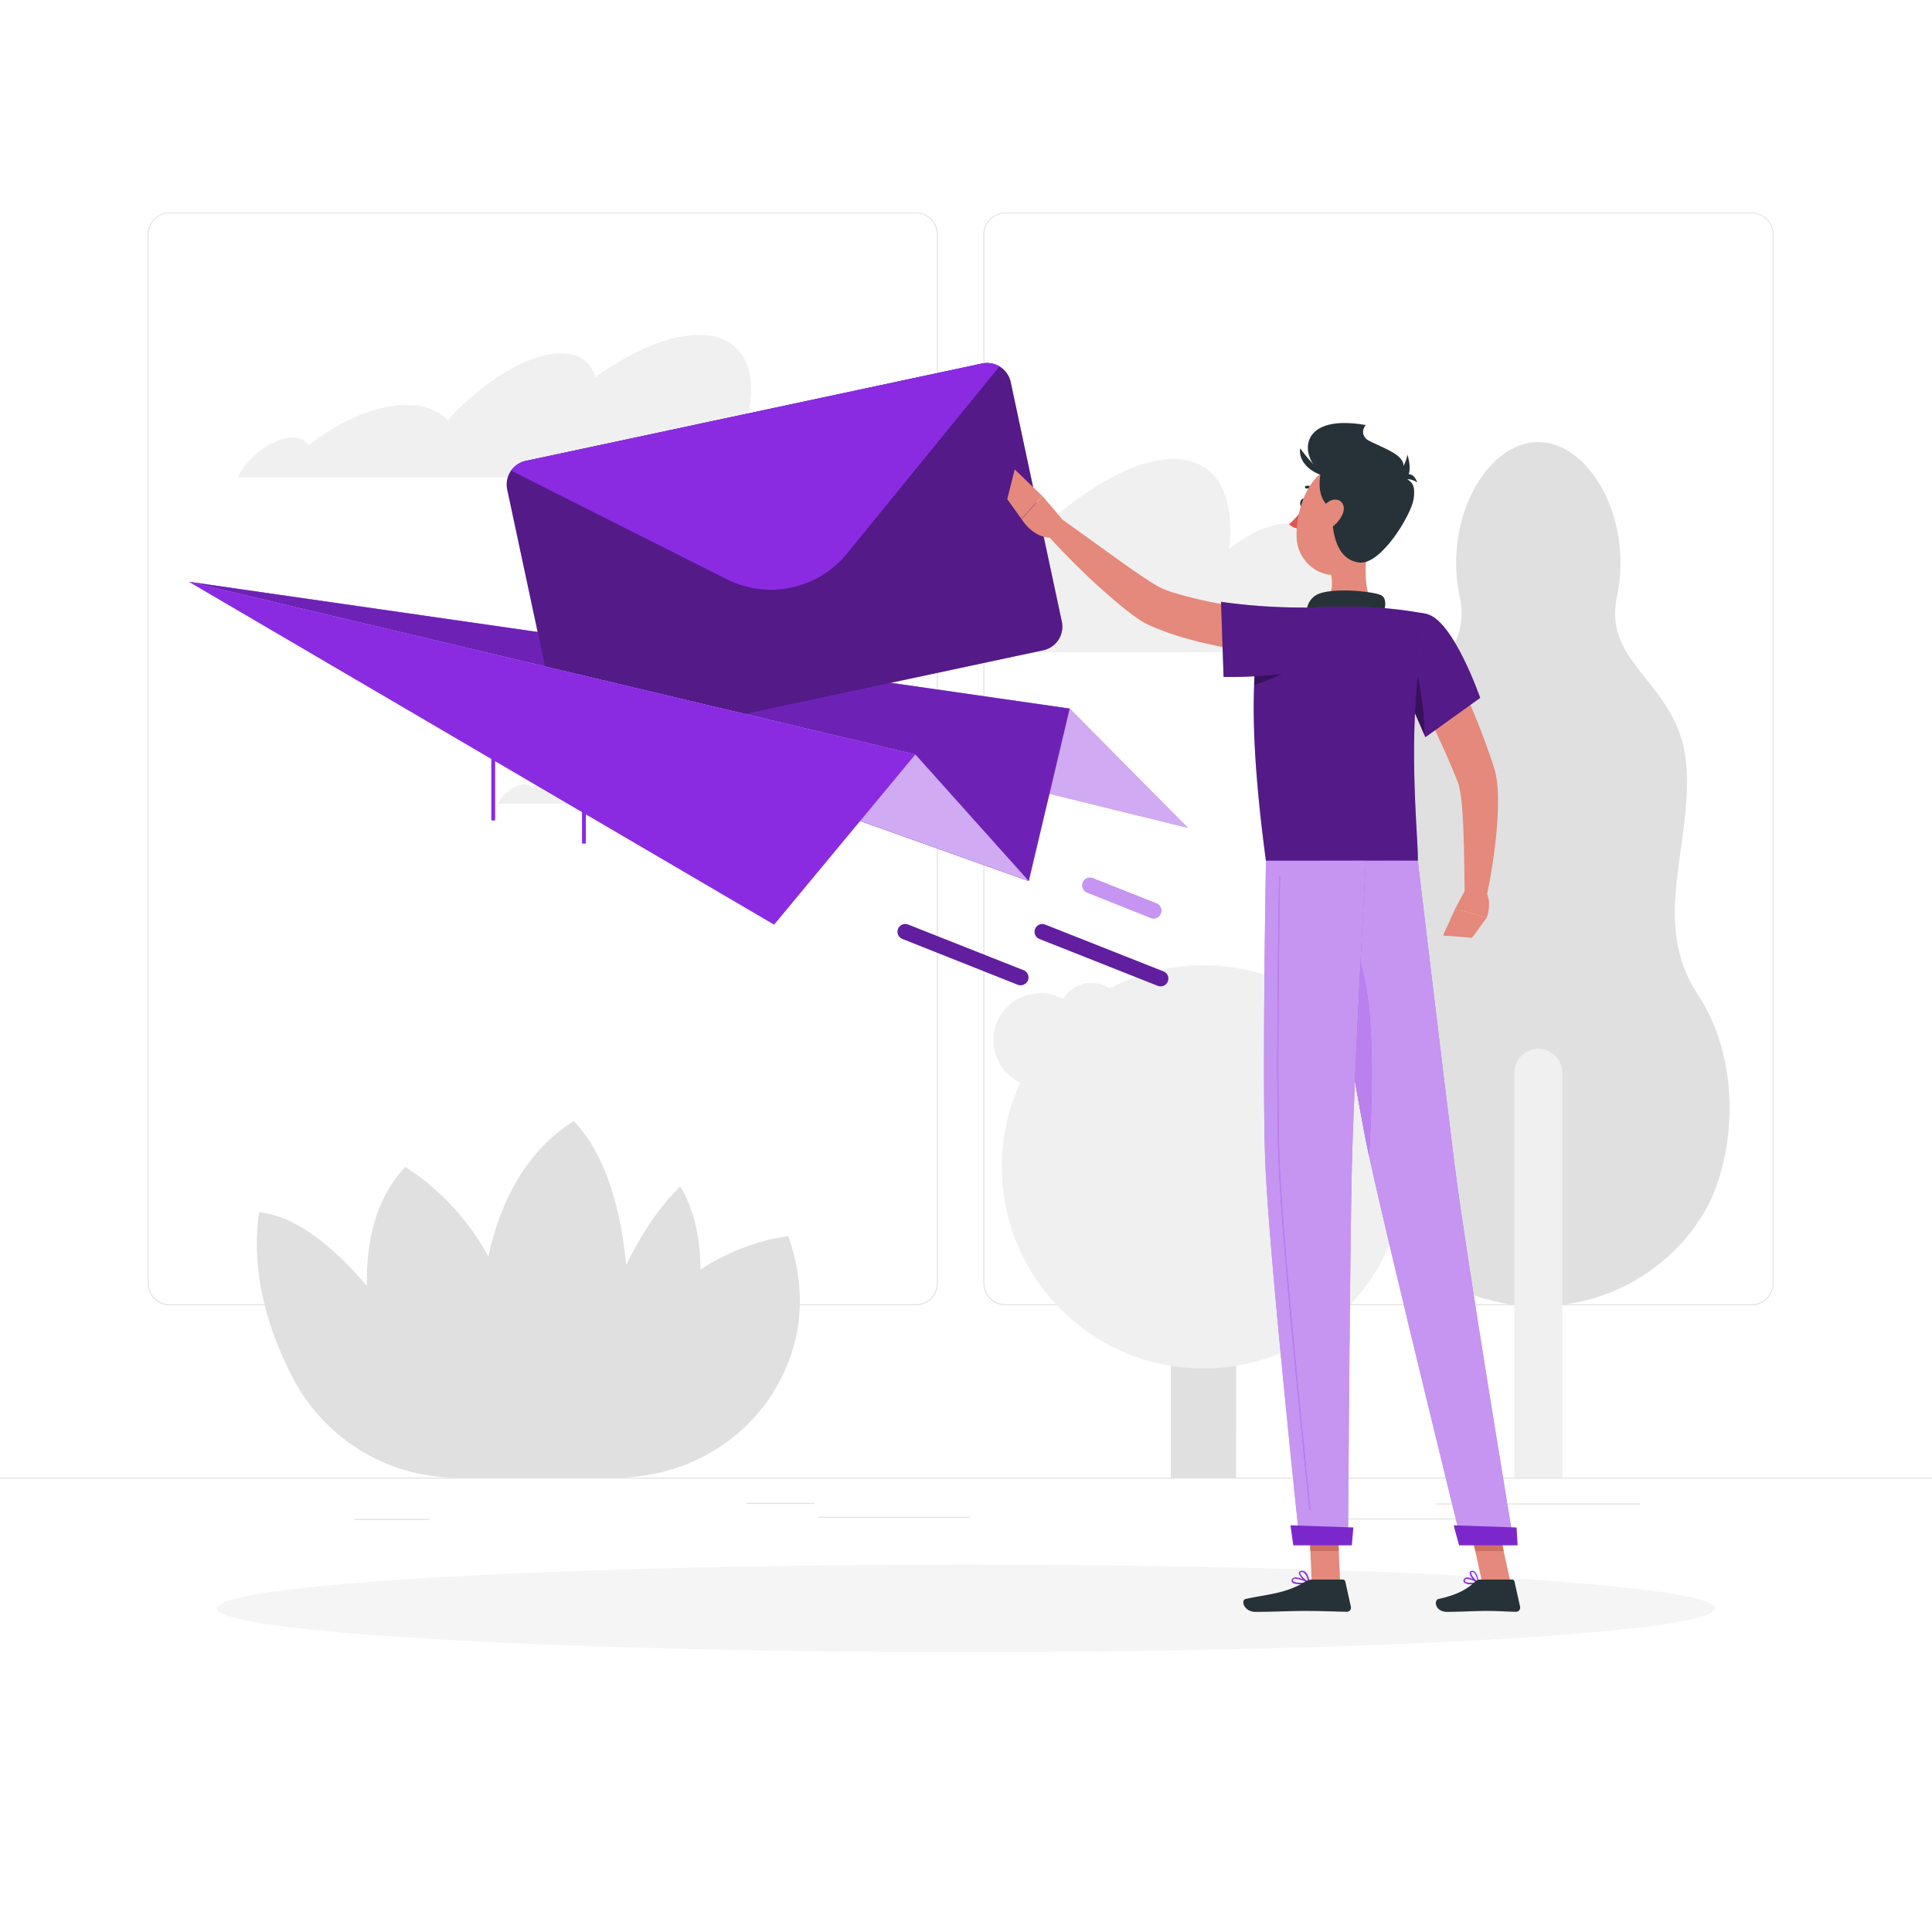 <svg class="animated" id="freepik_stories-mail-sent" xmlns="http://www.w3.org/2000/svg" viewBox="0 0 500 500" version="1.1" xmlns:xlink="http://www.w3.org/1999/xlink" xmlns:svgjs="http://svgjs.com/svgjs"><style>svg#freepik_stories-mail-sent:not(.animated) .animable {opacity: 0;}svg#freepik_stories-mail-sent.animated #freepik--background-complete--inject-43 {animation: 1s 1 forwards cubic-bezier(.36,-0.01,.5,1.38) slideDown;animation-delay: 0s;}svg#freepik_stories-mail-sent.animated #freepik--Shadow--inject-43 {animation: 1s 1 forwards cubic-bezier(.36,-0.01,.5,1.38) zoomIn;animation-delay: 0s;}svg#freepik_stories-mail-sent.animated #freepik--Mail--inject-43 {animation: 1s 1 forwards cubic-bezier(.36,-0.01,.5,1.38) zoomIn;animation-delay: 0s;}svg#freepik_stories-mail-sent.animated #freepik--Character--inject-43 {animation: 1s 1 forwards cubic-bezier(.36,-0.01,.5,1.38) slideRight;animation-delay: 0s;}            @keyframes slideDown {                0% {                    opacity: 0;                    transform: translateY(-30px);                }                100% {                    opacity: 1;                    transform: translateY(0);                }            }                    @keyframes zoomIn {                0% {                    opacity: 0;                    transform: scale(0.5);                }                100% {                    opacity: 1;                    transform: scale(1);                }            }                    @keyframes slideRight {                0% {                    opacity: 0;                    transform: translateX(30px);                }                100% {                    opacity: 1;                    transform: translateX(0);                }            }        </style><g id="freepik--background-complete--inject-43" class="animable" style="transform-origin: 250px 224.18px;"><rect y="382.4" width="500" height="0.25" style="fill: rgb(224, 224, 224); transform-origin: 250px 382.525px;" id="eloyqs0vqhma" class="animable"></rect><rect x="343.26" y="392.99" width="34.4" height="0.25" style="fill: rgb(224, 224, 224); transform-origin: 360.46px 393.115px;" id="ellun8213mnz" class="animable"></rect><rect x="91.68" y="393.11" width="19.36" height="0.25" style="fill: rgb(224, 224, 224); transform-origin: 101.36px 393.235px;" id="ellvq2dkyjdtc" class="animable"></rect><rect x="211.76" y="392.53" width="39.24" height="0.25" style="fill: rgb(224, 224, 224); transform-origin: 231.38px 392.655px;" id="elqionmxvgoh" class="animable"></rect><rect x="193.22" y="388.97" width="17.54" height="0.25" style="fill: rgb(224, 224, 224); transform-origin: 201.99px 389.095px;" id="elo2m0uz8i9pi" class="animable"></rect><rect x="371.57" y="389.1" width="52.99" height="0.25" style="fill: rgb(224, 224, 224); transform-origin: 398.065px 389.225px;" id="eled40kcrd7jg" class="animable"></rect><path d="M237,337.8H43.91a5.71,5.71,0,0,1-5.7-5.71V60.66A5.71,5.71,0,0,1,43.91,55H237a5.71,5.71,0,0,1,5.71,5.71V332.09A5.71,5.71,0,0,1,237,337.8ZM43.91,55.2a5.46,5.46,0,0,0-5.45,5.46V332.09a5.46,5.46,0,0,0,5.45,5.46H237a5.47,5.47,0,0,0,5.46-5.46V60.66A5.47,5.47,0,0,0,237,55.2Z" style="fill: rgb(224, 224, 224); transform-origin: 140.46px 196.4px;" id="elmdxnq027u3" class="animable"></path><path d="M453.31,337.8H260.21a5.72,5.72,0,0,1-5.71-5.71V60.66A5.72,5.72,0,0,1,260.21,55h193.1A5.71,5.71,0,0,1,459,60.66V332.09A5.71,5.71,0,0,1,453.31,337.8ZM260.21,55.2a5.47,5.47,0,0,0-5.46,5.46V332.09a5.47,5.47,0,0,0,5.46,5.46h193.1a5.47,5.47,0,0,0,5.46-5.46V60.66a5.47,5.47,0,0,0-5.46-5.46Z" style="fill: rgb(224, 224, 224); transform-origin: 356.75px 196.4px;" id="elqr9aoe80hli" class="animable"></path><path d="M439.31,257.23c-12.3-18.73-1.07-38.86-2.94-59.7s-21.67-25.38-17.92-43c4.34-20.48-7.23-40.13-20.34-40.13S373.44,134,377.78,154.5c3.75,17.65-16,22.2-17.92,43s9.36,41-2.95,59.7-9.07,43.53-2.14,55.84a47.73,47.73,0,0,0,6.62,9.05,50.19,50.19,0,0,0,73.45,0,48.13,48.13,0,0,0,6.61-9.05C448.39,300.76,451.62,276,439.31,257.23Z" style="fill: rgb(224, 224, 224); transform-origin: 398.112px 226.235px;" id="elbvenuexlex6" class="animable"></path><path d="M398.11,271.44h0a6.22,6.22,0,0,1,6.22,6.22V382.4a0,0,0,0,1,0,0H391.89a0,0,0,0,1,0,0V277.66A6.22,6.22,0,0,1,398.11,271.44Z" style="fill: rgb(240, 240, 240); transform-origin: 398.11px 326.92px;" id="ell610z538xv" class="animable"></path><path d="M319.91,382.4H303V277.67a8.49,8.49,0,0,1,8.47-8.47h0a8.49,8.49,0,0,1,8.47,8.47Z" style="fill: rgb(224, 224, 224); transform-origin: 311.47px 325.8px;" id="el0mkmjtphno3" class="animable"></path><circle cx="311.44" cy="301.98" r="52.17" style="fill: rgb(240, 240, 240); transform-origin: 311.44px 301.98px;" id="eluwambw90rcl" class="animable"></circle><g id="el9xm597v799k"><circle cx="352.79" cy="281.38" r="20.56" style="fill: rgb(240, 240, 240); transform-origin: 352.79px 281.38px; transform: rotate(-76.05deg);" class="animable"></circle></g><g id="el9beone2eam5"><circle cx="269.25" cy="269.2" r="12.17" style="fill: rgb(240, 240, 240); transform-origin: 269.25px 269.2px; transform: rotate(-80.75deg);" class="animable"></circle></g><circle cx="282.48" cy="262.9" r="8.54" style="fill: rgb(240, 240, 240); transform-origin: 282.48px 262.9px;" id="ellk8vzh0iz79" class="animable"></circle><path d="M204,319.89a56.55,56.55,0,0,0-22.72,8.67c-.06-7.92-1.51-15.43-5.23-21.5-5.66,5.51-10.25,12.65-14,20.33C160.68,313,156.89,299,148.5,290.13c-12.57,7.91-19.05,21.09-22.13,35.05A63.47,63.47,0,0,0,104.9,302c-7.69,8.1-10.15,19.3-9.94,30.78-8.74-10.18-18.44-18.12-27.9-19.05C64.73,329.82,69.69,345,76,357a47.92,47.92,0,0,0,42.47,25.41h41.09c17.51,0,33.93-9.34,42.14-24.81C206.89,347.8,209.37,335.19,204,319.89Z" style="fill: rgb(224, 224, 224); transform-origin: 136.74px 336.27px;" id="el498yynv6ub2" class="animable"></path><path d="M192.26,112.14c5.07-14.87,1-25.46-11.37-25.46-7.78,0-17.43,4.17-26.83,10.95-1.06-3.87-4.05-6.18-8.86-6.18-8.47,0-20.14,7.16-29.29,17.26a14,14,0,0,0-9.54-3.85c-8.11-.46-17.92,3.66-26.45,10.35a4.61,4.61,0,0,0-3.76-1.93c-4.67-.26-11,3.9-14.13,9.28-.19.33-.36.66-.54,1H194.72C195.12,118.86,194.29,114.94,192.26,112.14Z" style="fill: rgb(240, 240, 240); transform-origin: 128.154px 105.12px;" id="elov2zm12ebin" class="animable"></path><path d="M192.67,202.43c2.48-7.26.51-12.43-5.55-12.43-3.81,0-8.52,2-13.11,5.35a4.06,4.06,0,0,0-4.33-3c-4.13,0-9.83,3.5-14.31,8.44a6.79,6.79,0,0,0-4.66-1.88c-4-.23-8.75,1.78-12.92,5.05A2.25,2.25,0,0,0,136,203c-2.28-.13-5.37,1.9-6.9,4.53l-.27.48h65.08A8.17,8.17,0,0,0,192.67,202.43Z" style="fill: rgb(240, 240, 240); transform-origin: 161.409px 199.005px;" id="el138rp1o5sfcn" class="animable"></path><path d="M342.77,147.49a11.31,11.31,0,0,0-1.55-.11c.48-7.25-2.29-11.89-8.22-11.89-4.27,0-9.52,2.42-14.86,6.51,1.53-14.08-3.37-23.23-14.47-23.23-8.94,0-20.27,6-31.46,15.66-1-5.52-4.28-8.84-9.82-8.84-9.73,0-23.56,10.24-34.65,24.68h0A14,14,0,0,0,217,144.74c-9.26-.65-20.77,5.23-31,14.81a4.73,4.73,0,0,0-4.21-2.75c-5.07-.36-12,4.93-16.11,12H350.92C355.27,158.08,351.81,148.7,342.77,147.49Z" style="fill: rgb(240, 240, 240); transform-origin: 259.234px 143.785px;" id="elndi29dj6o3q" class="animable"></path></g><g id="freepik--Shadow--inject-43" class="animable" style="transform-origin: 250px 416.24px;"><ellipse cx="250" cy="416.24" rx="193.89" ry="11.32" style="fill: rgb(245, 245, 245); transform-origin: 250px 416.24px;" id="eltipa9pn1un" class="animable"></ellipse></g><g id="freepik--Mail--inject-43" class="animable" style="transform-origin: 178.14px 174.597px;"><polygon points="48.86 150.56 276.83 183.38 307.42 214.25 48.86 150.56" style="fill: rgb(138, 43, 226); transform-origin: 178.14px 182.405px;" id="elyxq6kg0c9m" class="animable"></polygon><g id="elkjik48365n7"><polygon points="48.86 150.56 276.83 183.38 307.42 214.25 48.86 150.56" style="fill: rgb(255, 255, 255); opacity: 0.6; transform-origin: 178.14px 182.405px;" class="animable"></polygon></g><polygon points="48.86 150.56 276.83 183.38 266.25 228.02 48.86 150.56" style="fill: rgb(138, 43, 226); transform-origin: 162.845px 189.29px;" id="elpphozmkaqa" class="animable"></polygon><g id="elvq0ph5ucea"><polygon points="48.86 150.56 276.83 183.38 266.25 228.02 48.86 150.56" style="opacity: 0.2; transform-origin: 162.845px 189.29px;" class="animable"></polygon></g><path d="M261.57,98.88l13.23,62a6.25,6.25,0,0,1-4.8,7.41l-118.08,25.2a6.26,6.26,0,0,1-7.41-4.8l-13.24-62a6.26,6.26,0,0,1,4.81-7.41l118.08-25.2a6.26,6.26,0,0,1,7.41,4.81Z" style="fill: rgb(138, 43, 226); transform-origin: 203.036px 143.785px;" id="eltafispjvv5f" class="animable"></path><g id="elxzai2jjbxhq"><path d="M261.57,98.88l13.23,62a6.25,6.25,0,0,1-4.8,7.41l-118.08,25.2a6.26,6.26,0,0,1-7.41-4.8l-13.24-62a6.26,6.26,0,0,1,4.81-7.41l118.08-25.2a6.26,6.26,0,0,1,7.41,4.81Z" style="opacity: 0.4; transform-origin: 203.036px 143.785px;" class="animable"></path></g><path d="M258.66,94.82l-39.45,48.43a25.43,25.43,0,0,1-31.15,6.65l-55.79-28.1a6.22,6.22,0,0,1,3.81-2.53l118.08-25.2A6.23,6.23,0,0,1,258.66,94.82Z" style="fill: rgb(138, 43, 226); transform-origin: 195.465px 123.275px;" id="elwhr37roikrb" class="animable"></path><polygon points="48.86 150.56 236.89 195.25 266.25 228.02 48.86 150.56" style="fill: rgb(138, 43, 226); transform-origin: 157.555px 189.29px;" id="el4o060qltjrn" class="animable"></polygon><g id="elsotbav89tbm"><polygon points="48.86 150.56 236.89 195.25 266.25 228.02 48.86 150.56" style="fill: rgb(255, 255, 255); opacity: 0.6; transform-origin: 157.555px 189.29px;" class="animable"></polygon></g><g id="elpb5qxwx7cpj"><rect x="127.15" y="188.08" width="1" height="24.25" style="fill: rgb(138, 43, 226); transform-origin: 127.65px 200.205px; transform: rotate(-59.64deg);" class="animable"></rect></g><g id="elayt5jkshmel"><rect x="150.62" y="209.59" width="1" height="8.72" style="fill: rgb(138, 43, 226); transform-origin: 151.12px 213.95px; transform: rotate(-59.64deg);" class="animable"></rect></g><polygon points="48.86 150.56 236.89 195.25 200.34 239.3 48.86 150.56" style="fill: rgb(138, 43, 226); transform-origin: 142.875px 194.93px;" id="elrezcchj7kj9" class="animable"></polygon><path d="M300.36,255.26a2,2,0,0,1-.74-.14L269,243a2,2,0,0,1,1.47-3.72L301.1,251.4a2,2,0,0,1-.74,3.86Z" style="fill: rgb(138, 43, 226); transform-origin: 285.056px 247.202px;" id="elpm6t18tb1s" class="animable"></path><g id="elt531tnky15e"><path d="M300.36,255.26a2,2,0,0,1-.74-.14L269,243a2,2,0,0,1,1.47-3.72L301.1,251.4a2,2,0,0,1-.74,3.86Z" style="opacity: 0.3; transform-origin: 285.056px 247.202px;" class="animable"></path></g><path d="M298.55,237.7a1.91,1.91,0,0,1-.73-.15L281.37,231a2,2,0,1,1,1.47-3.72l16.45,6.52a2,2,0,0,1,1.13,2.59A2,2,0,0,1,298.55,237.7Z" style="fill: rgb(138, 43, 226); transform-origin: 290.325px 232.418px;" id="el3r62ggzvh3o" class="animable"></path><g id="el2lulqlj6foh"><path d="M298.55,237.7a1.91,1.91,0,0,1-.73-.15L281.37,231a2,2,0,1,1,1.47-3.72l16.45,6.52a2,2,0,0,1,1.13,2.59A2,2,0,0,1,298.55,237.7Z" style="fill: rgb(255, 255, 255); opacity: 0.5; transform-origin: 290.325px 232.418px;" class="animable"></path></g><path d="M264.16,255a2.1,2.1,0,0,1-.73-.14L233.56,243a2,2,0,1,1,1.47-3.72L264.9,251.1a2,2,0,0,1-.74,3.86Z" style="fill: rgb(138, 43, 226); transform-origin: 249.224px 247.068px;" id="elnth8brpv1k" class="animable"></path><g id="elcu8du1gmfd9"><path d="M264.16,255a2.1,2.1,0,0,1-.73-.14L233.56,243a2,2,0,1,1,1.47-3.72L264.9,251.1a2,2,0,0,1-.74,3.86Z" style="opacity: 0.3; transform-origin: 249.224px 247.068px;" class="animable"></path></g></g><g id="freepik--Character--inject-43" class="animable" style="transform-origin: 327.046px 263.31px;"><path d="M372.3,164.82c2.65,5.17,5.08,10.35,7.39,15.65s4.46,10.67,6.34,16.3l.68,2.13c.12.38.29,1,.39,1.44s.19.94.24,1.36a35.31,35.31,0,0,1,.35,4.87,87.3,87.3,0,0,1-.42,9,144.16,144.16,0,0,1-2.72,17.22l-5.49-.61c-.07-5.63-.12-11.32-.32-16.87-.09-2.76-.25-5.53-.53-8.13a30.52,30.52,0,0,0-.6-3.63c-.05-.28-.13-.49-.19-.72s-.12-.31-.22-.61l-.76-1.89c-2.09-5.06-4.44-10.16-6.84-15.24l-7.26-15.24Z" style="fill: rgb(228, 137, 123); transform-origin: 375.016px 198.805px;" id="el95rqz3x5n7" class="animable"></path><path d="M379.14,230.42l-2.56,4.79,8.18,2.28s1.56-3.85-.3-6.89Z" style="fill: rgb(228, 137, 123); transform-origin: 380.976px 233.955px;" id="elx39lp328sp" class="animable"></path><polygon points="373.45 242.11 380.97 242.71 384.76 237.49 376.58 235.21 373.45 242.11" style="fill: rgb(228, 137, 123); transform-origin: 379.105px 238.96px;" id="elj2rdw5ui6tm" class="animable"></polygon><path d="M337.87,130.26c-.11.59-.52,1-.9.92s-.59-.61-.47-1.19.52-1,.9-.92S338,129.68,337.87,130.26Z" style="fill: rgb(38, 50, 56); transform-origin: 337.187px 130.125px;" id="el9tzmr0sawh" class="animable"></path><path d="M337.41,131.26a21.34,21.34,0,0,1-3.79,4.41,3.44,3.44,0,0,0,2.67,1.08Z" style="fill: rgb(222, 87, 83); transform-origin: 335.515px 134.007px;" id="el3dcnpyy6btq" class="animable"></path><path d="M340.65,127.47a.36.36,0,0,1-.25-.11,2.78,2.78,0,0,0-2.33-.94.35.35,0,0,1-.12-.68,3.4,3.4,0,0,1,3,1.15.35.35,0,0,1,0,.49A.36.36,0,0,1,340.65,127.47Z" style="fill: rgb(38, 50, 56); transform-origin: 339.383px 126.594px;" id="elxfmc46fczt" class="animable"></path><path d="M354.41,138.43c-1.05,5.38-2.1,15.22,1.66,18.81,0,0-1.47,5.45-11.46,5.45-11,0-5.24-5.45-5.24-5.45,6-1.43,5.83-5.88,4.79-10.05Z" style="fill: rgb(228, 137, 123); transform-origin: 346.966px 150.56px;" id="elylmjz6g2szb" class="animable"></path><path d="M357.58,160.63c.79-2.63,1.66-5.64-.14-6.59-2-1-12.87-2.1-16.62-.15s-2.68,7.3-2.68,7.3Z" style="fill: rgb(38, 50, 56); transform-origin: 348.249px 157.001px;" id="elrw86oia4spi" class="animable"></path><path d="M380.64,410a2.35,2.35,0,0,1-1.76-.48.71.71,0,0,1,0-.83.83.83,0,0,1,.55-.41c1.08-.24,3.1,1.14,3.19,1.2a.2.2,0,0,1,.07.18.16.16,0,0,1-.13.13A9.34,9.34,0,0,1,380.64,410Zm-.92-1.4-.21,0a.47.47,0,0,0-.32.24c-.16.28-.06.4,0,.44.31.42,1.81.42,2.91.24A5.78,5.78,0,0,0,379.72,408.62Z" style="fill: rgb(138, 43, 226); transform-origin: 380.719px 409.136px;" id="el22w5x7yc083h" class="animable"></path><path d="M382.52,409.82l-.08,0c-.76-.42-2.23-2-2.08-2.84a.57.57,0,0,1,.56-.46,1,1,0,0,1,.74.22c.85.7,1,2.82,1,2.91a.16.16,0,0,1-.08.16A.14.14,0,0,1,382.52,409.82Zm-1.48-3H381c-.23,0-.25.14-.26.18-.09.49.85,1.7,1.6,2.27a4.19,4.19,0,0,0-.86-2.3A.64.64,0,0,0,381,406.84Z" style="fill: rgb(138, 43, 226); transform-origin: 381.505px 408.167px;" id="ely71l3jy7uf" class="animable"></path><path d="M336.53,410c-.94,0-1.85-.13-2.16-.55a.66.66,0,0,1,0-.76.88.88,0,0,1,.56-.41c1.21-.33,3.79,1.13,3.9,1.19a.18.18,0,0,1,.08.18.17.17,0,0,1-.14.14A12.17,12.17,0,0,1,336.53,410Zm-1.17-1.42a1.15,1.15,0,0,0-.33,0,.51.51,0,0,0-.34.24c-.13.22-.08.32,0,.38.33.46,2.19.49,3.57.3A7.87,7.87,0,0,0,335.36,408.6Z" style="fill: rgb(138, 43, 226); transform-origin: 336.581px 409.116px;" id="elcbqvkiqc5cf" class="animable"></path><path d="M338.75,409.82l-.07,0c-.89-.39-2.64-2-2.51-2.81,0-.2.17-.44.65-.49a1.22,1.22,0,0,1,1,.3c.94.76,1.13,2.74,1.14,2.83a.17.17,0,0,1-.07.16A.17.17,0,0,1,338.75,409.82Zm-1.79-3h-.11c-.31,0-.33.16-.34.2-.08.5,1.12,1.75,2,2.29a4,4,0,0,0-1-2.26A.87.87,0,0,0,337,406.84Z" style="fill: rgb(138, 43, 226); transform-origin: 337.562px 408.168px;" id="elhajykut0d74" class="animable"></path><polygon points="346.83 409.64 339.48 409.64 338.75 392.63 346.1 392.63 346.83 409.64" style="fill: rgb(228, 137, 123); transform-origin: 342.79px 401.135px;" id="elszoyz2rks7" class="animable"></polygon><polygon points="390.94 409.64 383.59 409.64 379.9 392.63 387.24 392.63 390.94 409.64" style="fill: rgb(228, 137, 123); transform-origin: 385.42px 401.135px;" id="elem0igdmqfgq" class="animable"></polygon><path d="M383.07,408.79h8.25a.65.65,0,0,1,.63.51l1.45,6.53a1.08,1.08,0,0,1-1.08,1.3c-2.88-.05-4.28-.22-7.91-.22-2.23,0-6.83.24-9.92.24s-3.48-3-2.22-3.33c5.66-1.24,7.79-2.95,9.6-4.57A1.78,1.78,0,0,1,383.07,408.79Z" style="fill: rgb(38, 50, 56); transform-origin: 382.51px 412.97px;" id="eluorpkas91tg" class="animable"></path><path d="M339.53,408.79h8a.65.65,0,0,1,.63.51l1.45,6.53a1.07,1.07,0,0,1-1.06,1.3c-2.89-.05-7.07-.22-10.71-.22-4.25,0-7.93.24-12.92.24-3,0-3.85-3-2.59-3.33,5.75-1.26,10.44-1.39,15.41-4.45A3.36,3.36,0,0,1,339.53,408.79Z" style="fill: rgb(38, 50, 56); transform-origin: 335.701px 412.97px;" id="elo98m1vvby2" class="animable"></path><path d="M336,170.14a169.18,169.18,0,0,1-18.31-2.43c-3-.58-6.06-1.23-9.1-2.05a73.14,73.14,0,0,1-9.16-3c-.77-.32-1.55-.67-2.32-1a20.47,20.47,0,0,1-2.5-1.46c-1.44-.95-2.68-1.94-3.91-2.92-2.45-2-4.72-4-7-6.05-4.47-4.14-8.71-8.42-12.8-12.92l3.68-4.11,14.51,10.43c2.39,1.72,4.81,3.41,7.19,5,1.18.79,2.39,1.53,3.5,2.16a12.16,12.16,0,0,0,1.44.7c.59.23,1.19.46,1.82.68a108,108,0,0,0,16.53,3.7c5.71.9,11.61,1.64,17.31,2.24Z" style="fill: rgb(228, 137, 123); transform-origin: 303.89px 152.17px;" id="elry1wbb263aq" class="animable"></path><path d="M369.22,158.9c6.89,1.58,13.85,21.71,13.85,21.71L368.9,190.78s-4-9.38-7.86-17.58C357,164.61,362.18,157.29,369.22,158.9Z" style="fill: rgb(138, 43, 226); transform-origin: 371.346px 174.728px;" id="eldelanqwrddr" class="animable"></path><g id="el97al149xtbj"><path d="M369.22,158.9c6.89,1.58,13.85,21.71,13.85,21.71L368.9,190.78s-4-9.38-7.86-17.58C357,164.61,362.18,157.29,369.22,158.9Z" style="opacity: 0.4; transform-origin: 371.346px 174.728px;" class="animable"></path></g><path d="M365.25,169.9l-2.81,6.29c2.91,6.28,5.57,12.5,6.28,14.16C368.62,182.92,367.21,173.7,365.25,169.9Z" style="fill: rgb(138, 43, 226); transform-origin: 365.58px 180.125px;" id="elee97udggp7" class="animable"></path><g id="eldih7r60s7l"><path d="M365.25,169.9l-2.81,6.29c2.91,6.28,5.57,12.5,6.28,14.16C368.62,182.92,367.21,173.7,365.25,169.9Z" style="opacity: 0.6; transform-origin: 365.58px 180.125px;" class="animable"></path></g><path d="M328.07,159.28s-7.82,8.83-.44,63.5h39.29c.28-6-3.51-35.46,2.3-63.88a102.56,102.56,0,0,0-13.15-1.66,145.27,145.27,0,0,0-16.7,0A73.5,73.5,0,0,0,328.07,159.28Z" style="fill: rgb(138, 43, 226); transform-origin: 346.84px 189.89px;" id="eluf9hy9j8iwl" class="animable"></path><g id="elxw2oh36xs2"><path d="M328.07,159.28s-7.82,8.83-.44,63.5h39.29c.28-6-3.51-35.46,2.3-63.88a102.56,102.56,0,0,0-13.15-1.66,145.27,145.27,0,0,0-16.7,0A73.5,73.5,0,0,0,328.07,159.28Z" style="opacity: 0.4; transform-origin: 346.84px 189.89px;" class="animable"></path></g><path d="M325.16,169.9c-.26,2.07-.46,4.52-.59,7.41a41.08,41.08,0,0,0,10.94-5.14Z" style="fill: rgb(138, 43, 226); transform-origin: 330.04px 173.605px;" id="el8jl00q5t8eb" class="animable"></path><g id="elpuyxbjxgfq"><path d="M325.16,169.9c-.26,2.07-.46,4.52-.59,7.41a41.08,41.08,0,0,0,10.94-5.14Z" style="opacity: 0.6; transform-origin: 330.04px 173.605px;" class="animable"></path></g><path d="M342,171c-5.26,4.66-25.34,4.19-25.34,4.19L316,155.75a148.17,148.17,0,0,0,20.47,1.48C347.66,157,347.74,165.86,342,171Z" style="fill: rgb(138, 43, 226); transform-origin: 330.881px 165.477px;" id="elygjvukig1b" class="animable"></path><g id="elai50qrujkzd"><path d="M342,171c-5.26,4.66-25.34,4.19-25.34,4.19L316,155.75a148.17,148.17,0,0,0,20.47,1.48C347.66,157,347.74,165.86,342,171Z" style="opacity: 0.4; transform-origin: 330.881px 165.477px;" class="animable"></path></g><path d="M274.77,134.24l-5-5.89-5.39,6s3.32,5.58,8.59,4.7Z" style="fill: rgb(228, 137, 123); transform-origin: 269.575px 133.747px;" id="elv7cg3ps5ny" class="animable"></path><polygon points="262.61 121.48 260.67 129.17 264.34 134.31 269.73 128.35 262.61 121.48" style="fill: rgb(228, 137, 123); transform-origin: 265.2px 127.895px;" id="eliyyippmq05n" class="animable"></polygon><polygon points="338.75 392.64 339.13 401.4 346.48 401.4 346.1 392.64 338.75 392.64" style="fill: rgb(206, 111, 100); transform-origin: 342.615px 397.02px;" id="elm5qh0zps6jc" class="animable"></polygon><polygon points="387.25 392.64 379.9 392.64 381.8 401.4 389.15 401.4 387.25 392.64" style="fill: rgb(206, 111, 100); transform-origin: 384.525px 397.02px;" id="elfkpdhn972t6" class="animable"></polygon><path d="M343.17,123c-6.59-3-8.67-16.33,10.29-13,0,0-2.86,3.16,2.94,5.16S357.35,129.51,343.17,123Z" style="fill: rgb(38, 50, 56); transform-origin: 348.637px 117.174px;" id="elmk0dej1t4me" class="animable"></path><path d="M357.49,133c-1.89,7-2.63,11.26-7,14.19-6.54,4.4-14.67-.65-14.93-8.12-.23-6.71,2.9-17.1,10.45-18.52A9.94,9.94,0,0,1,357.49,133Z" style="fill: rgb(228, 137, 123); transform-origin: 346.705px 134.597px;" id="elfpu17zumngh" class="animable"></path><path d="M353.2,113.5c4.49,2.5,10.57,4,10,7.56-.75,4.35,3.67,1.63,2.64,8.1-.67,4.23-8.47,17.05-14,16.43-8.26-1-7.21-13.56-7.24-20.18C344.58,121.5,344.4,108.57,353.2,113.5Z" style="fill: rgb(38, 50, 56); transform-origin: 355.284px 129.003px;" id="elwmx3n6v80bl" class="animable"></path><path d="M343.61,119.11c-2,.47-4.65,12,3.1,13.06C355.62,133.38,343.61,119.11,343.61,119.11Z" style="fill: rgb(38, 50, 56); transform-origin: 345.751px 125.676px;" id="elgc7bl10gv9q" class="animable"></path><path d="M343.81,123.2c-2.45.22-8-2.73-7.32-7.17C336.49,116,340,121.22,343.81,123.2Z" style="fill: rgb(38, 50, 56); transform-origin: 340.121px 119.621px;" id="eld7jngxjhfn6" class="animable"></path><path d="M347.45,133.09a8.21,8.21,0,0,1-3.63,3.85c-2.11,1.1-3.3-.5-2.82-2.62.43-1.9,2.05-4.77,4.22-5S348.32,131.09,347.45,133.09Z" style="fill: rgb(228, 137, 123); transform-origin: 344.334px 133.3px;" id="elrhvviyn3ugh" class="animable"></path><path d="M358.45,125a9.85,9.85,0,0,0,5.78-7.33S367.53,126.84,358.45,125Z" style="fill: rgb(38, 50, 56); transform-origin: 361.632px 121.457px;" id="eltskcnr8xuoi" class="animable"></path><path d="M366.79,124.85a5.07,5.07,0,0,0-4.78-.47S365.09,120.39,366.79,124.85Z" style="fill: rgb(38, 50, 56); transform-origin: 364.4px 123.794px;" id="els1azp4xpc4d" class="animable"></path><path d="M341.57,222.78s8.34,56.14,12.91,77.17c5,23,23.9,99.76,23.9,99.76h13.45S379.38,324.84,376.52,302c-3.1-24.75-9.6-79.26-9.6-79.26Z" style="fill: rgb(138, 43, 226); transform-origin: 366.7px 311.225px;" id="elp95tvmcv95" class="animable"></path><g id="elu94o51cbpl"><path d="M341.57,222.78s8.34,56.14,12.91,77.17c5,23,23.9,99.76,23.9,99.76h13.45S379.38,324.84,376.52,302c-3.1-24.75-9.6-79.26-9.6-79.26Z" style="fill: rgb(255, 255, 255); opacity: 0.5; transform-origin: 366.7px 311.225px;" class="animable"></path></g><path d="M376.23,394.75c-.06,0,1.39,5.17,1.39,5.17h15.14l-.28-4.61Z" style="fill: rgb(138, 43, 226); transform-origin: 384.494px 397.335px;" id="eldvgrvzb9q5k" class="animable"></path><g id="elb23z4ipgh1q"><path d="M376.23,394.75c-.06,0,1.39,5.17,1.39,5.17h15.14l-.28-4.61Z" style="opacity: 0.1; transform-origin: 384.494px 397.335px;" class="animable"></path></g><path d="M346.84,242.78c9.64,1.89,8.62,37.84,7.46,56.33-2.78-13.07-6.85-38.22-9.63-56.07A3.29,3.29,0,0,1,346.84,242.78Z" style="fill: rgb(138, 43, 226); transform-origin: 349.848px 270.906px;" id="elxqg6y5p370h" class="animable"></path><g id="el7zwwz0fazzx"><path d="M346.84,242.78c9.64,1.89,8.62,37.84,7.46,56.33-2.78-13.07-6.85-38.22-9.63-56.07A3.29,3.29,0,0,1,346.84,242.78Z" style="fill: rgb(255, 255, 255); opacity: 0.4; transform-origin: 349.848px 270.906px;" class="animable"></path></g><path d="M327.63,222.78s-1,54.92-.21,77.33c.83,23.3,9,99.6,9,99.6h12.44s.46-74.94,1-97.82c.61-24.95,3.62-79.11,3.62-79.11Z" style="fill: rgb(138, 43, 226); transform-origin: 340.298px 311.245px;" id="elw1h4wrazg18" class="animable"></path><g id="el4hgnyvjgpzu"><path d="M327.63,222.78s-1,54.92-.21,77.33c.83,23.3,9,99.6,9,99.6h12.44s.46-74.94,1-97.82c.61-24.95,3.62-79.11,3.62-79.11Z" style="fill: rgb(255, 255, 255); opacity: 0.5; transform-origin: 340.298px 311.245px;" class="animable"></path></g><path d="M339,390.77a.12.12,0,0,1-.12-.11c-2.2-21.12-7.37-72.22-8-90.55-.67-18.71-.06-60.69.14-73.11a.12.12,0,0,1,.12-.12h0a.13.13,0,0,1,.13.12c-.2,12.42-.81,54.4-.14,73.1.65,18.33,5.82,69.41,8,90.53a.14.14,0,0,1-.12.14Z" style="fill: rgb(138, 43, 226); transform-origin: 334.852px 308.825px;" id="elbpw3mm0t6qk" class="animable"></path><g id="eleg0ncvwsr0o"><path d="M339,390.77a.12.12,0,0,1-.12-.11c-2.2-21.12-7.37-72.22-8-90.55-.67-18.71-.06-60.69.14-73.11a.12.12,0,0,1,.12-.12h0a.13.13,0,0,1,.13.12c-.2,12.42-.81,54.4-.14,73.1.65,18.33,5.82,69.41,8,90.53a.14.14,0,0,1-.12.14Z" style="fill: rgb(255, 255, 255); opacity: 0.4; transform-origin: 334.852px 308.825px;" class="animable"></path></g><path d="M334,394.75c-.05,0,.71,5.17.71,5.17h15.13l.41-4.61Z" style="fill: rgb(138, 43, 226); transform-origin: 342.124px 397.335px;" id="elzck8p9mz9x" class="animable"></path><g id="el0bwxxw20vt0m"><path d="M334,394.75c-.05,0,.71,5.17.71,5.17h15.13l.41-4.61Z" style="opacity: 0.1; transform-origin: 342.124px 397.335px;" class="animable"></path></g></g><defs>     <filter id="active" height="200%">         <feMorphology in="SourceAlpha" result="DILATED" operator="dilate" radius="2"></feMorphology>                <feFlood flood-color="#32DFEC" flood-opacity="1" result="PINK"></feFlood>        <feComposite in="PINK" in2="DILATED" operator="in" result="OUTLINE"></feComposite>        <feMerge>            <feMergeNode in="OUTLINE"></feMergeNode>            <feMergeNode in="SourceGraphic"></feMergeNode>        </feMerge>    </filter>    <filter id="hover" height="200%">        <feMorphology in="SourceAlpha" result="DILATED" operator="dilate" radius="2"></feMorphology>                <feFlood flood-color="#ff0000" flood-opacity="0.5" result="PINK"></feFlood>        <feComposite in="PINK" in2="DILATED" operator="in" result="OUTLINE"></feComposite>        <feMerge>            <feMergeNode in="OUTLINE"></feMergeNode>            <feMergeNode in="SourceGraphic"></feMergeNode>        </feMerge>            <feColorMatrix type="matrix" values="0   0   0   0   0                0   1   0   0   0                0   0   0   0   0                0   0   0   1   0 "></feColorMatrix>    </filter></defs></svg>
